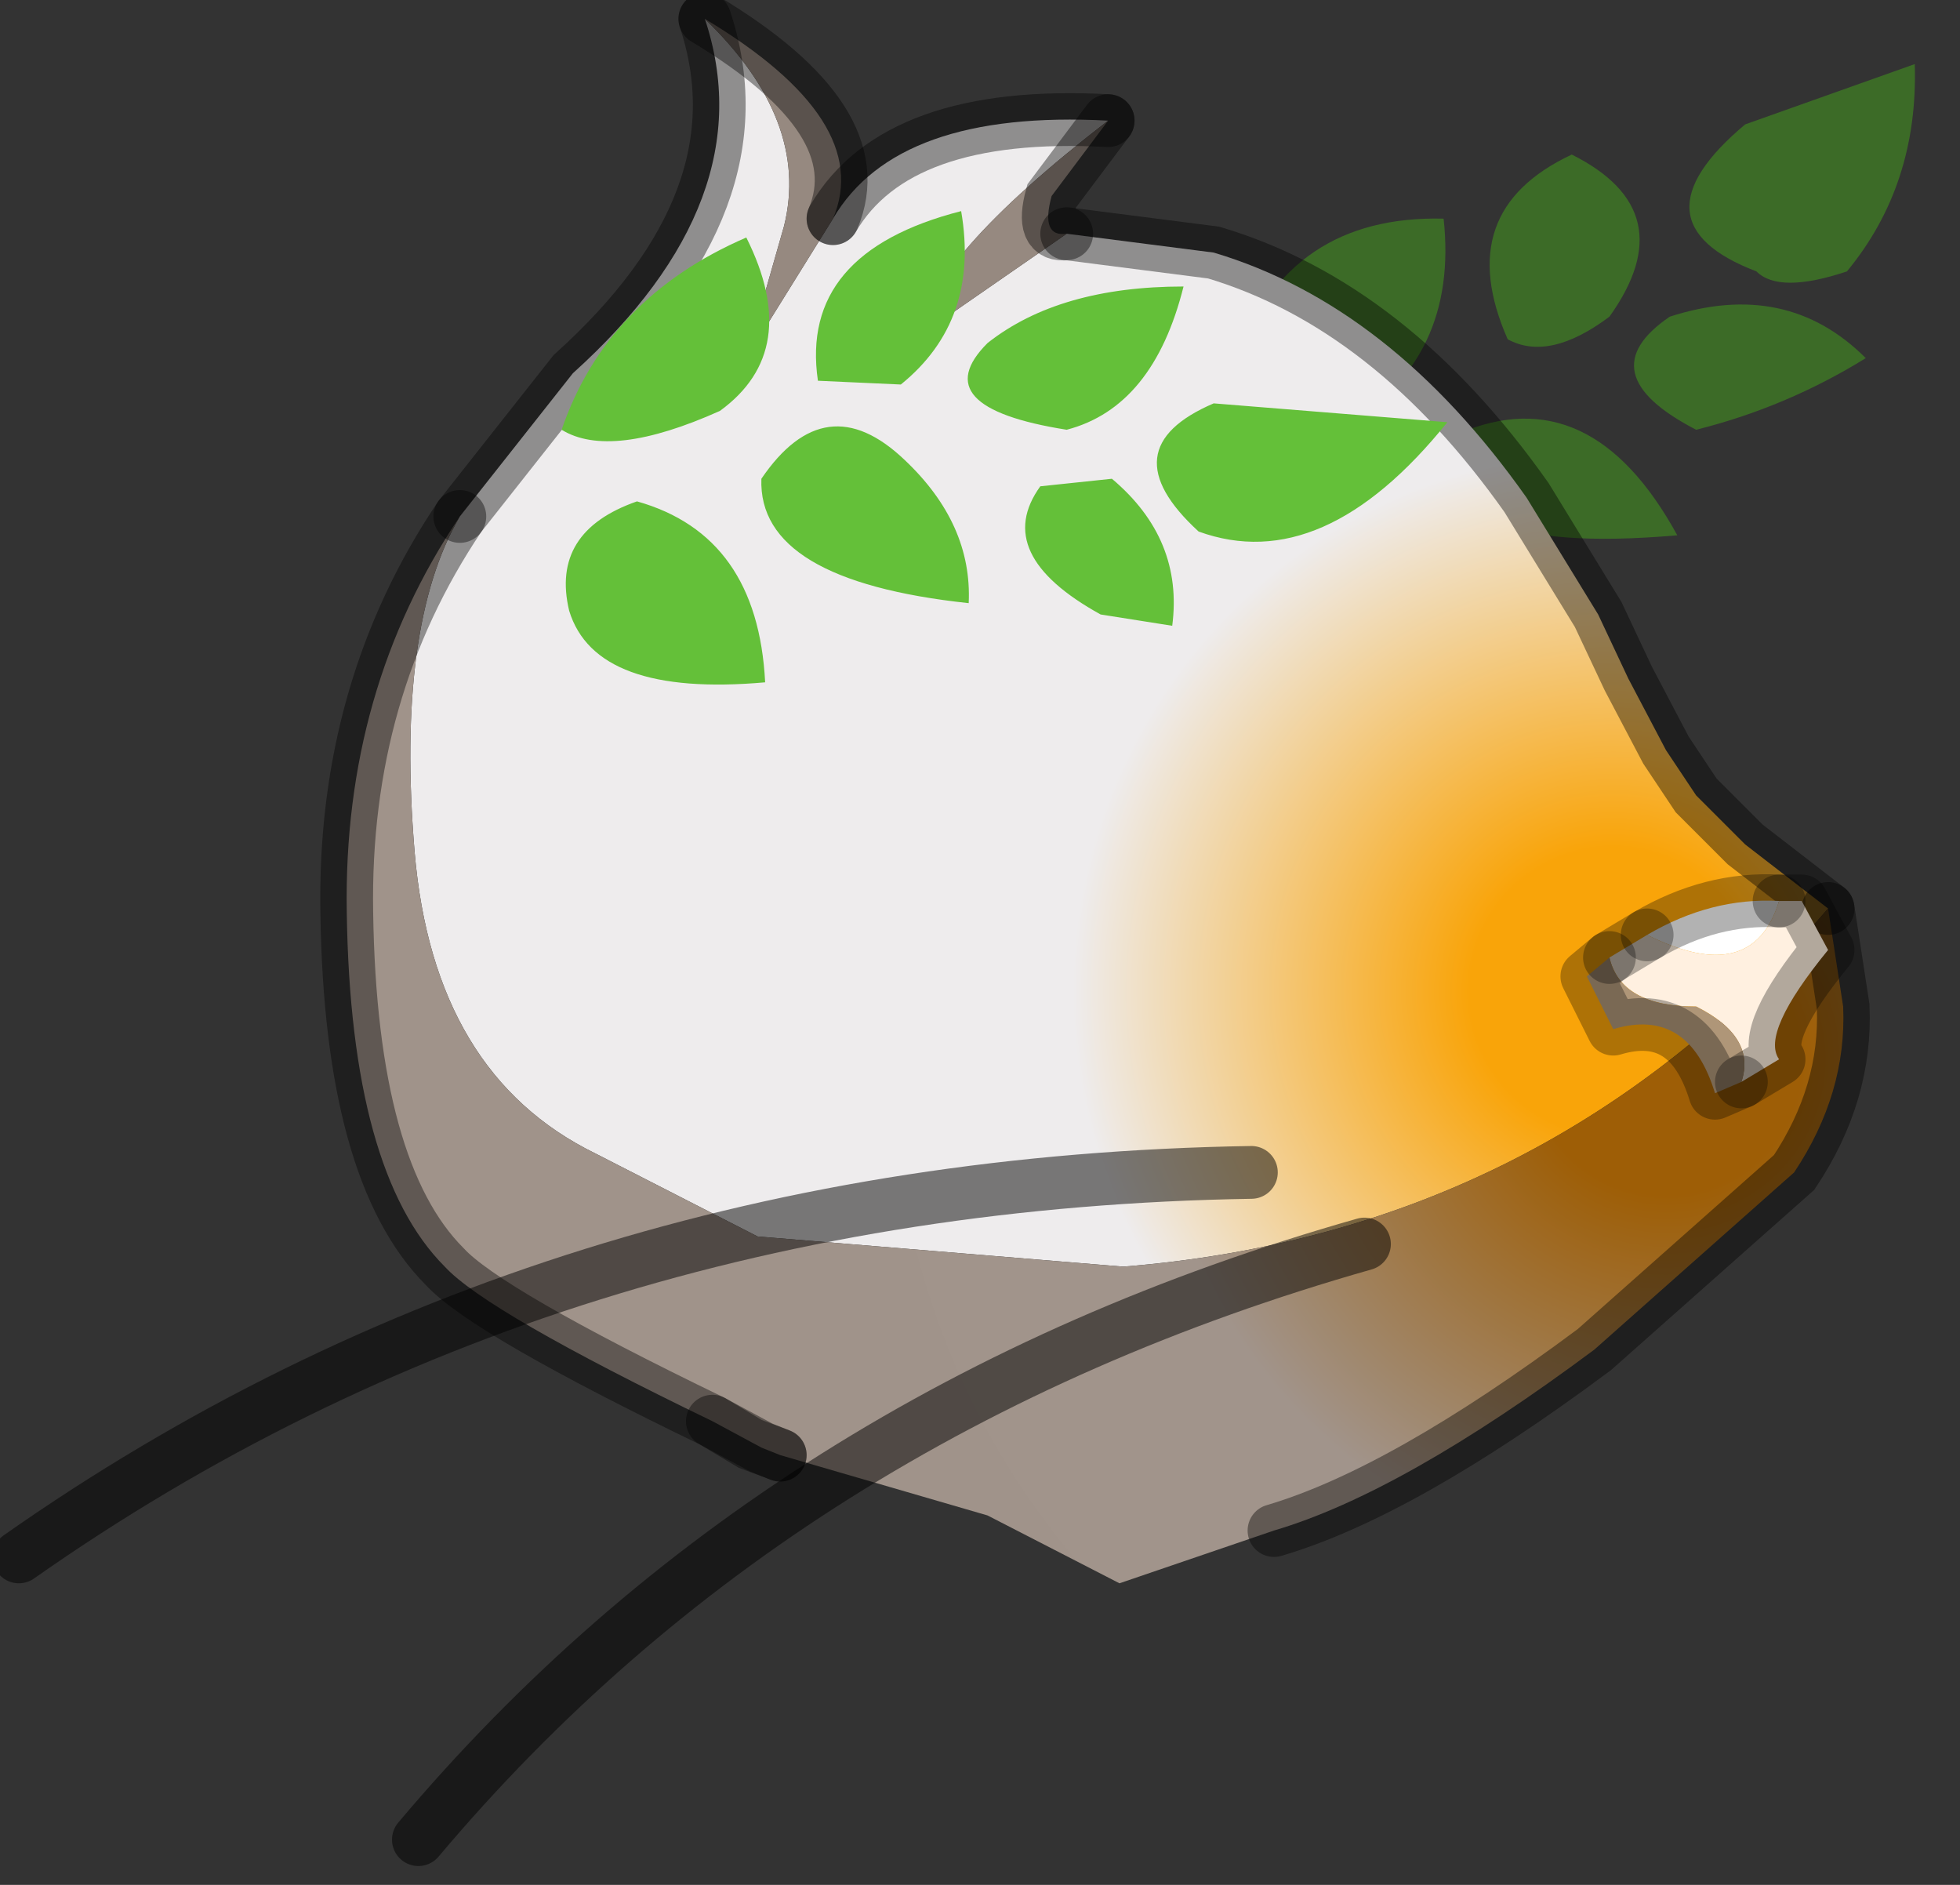 <?xml version="1.0" encoding="utf-8"?>
<svg version="1.1" id="Layer_1"
xmlns="http://www.w3.org/2000/svg"
xmlns:xlink="http://www.w3.org/1999/xlink"
width="26px" height="25px"
xml:space="preserve">
<rect width="100%" height="100%" fill="#333333" stroke="none"/>
<g id="PathID_1324" transform="matrix(1, 0, 0, 1, 12.35, 12.75)">
<path style="fill:#3C6B27;fill-opacity:1" d="M5.5 -7.1Q3.75 -7.35 4.05 -8Q4.75 -9.9 6.8 -9.85Q7 -8 5.5 -7.1M7 -7Q8.75 -7.75 9.9 -5.65Q6.45 -5.35 7 -7M8.5 -10.7Q10 -9.95 9 -8.55Q8.2 -7.95 7.65 -8.25Q6.9 -9.95 8.5 -10.7M10.15 -7.05Q8.7 -7.8 9.8 -8.55Q11.35 -9.05 12.4 -8Q11.35 -7.35 10.15 -7.05M12.15 -9.15Q11.25 -8.85 10.95 -9.15Q9.25 -9.8 10.8 -11.1L13.05 -11.9Q13.1 -10.3 12.15 -9.15" />
</g>
<g id="PathID_1325" transform="matrix(1, 0, 0, 1, 12.35, 12.75)">
<radialGradient
id="RadialGradID_346" gradientUnits="userSpaceOnUse" gradientTransform="matrix(0.018, 0, 0, 0.018, 9.05, 0.4)" spreadMethod ="pad" cx="0" cy="0" r="819.2" fx="0" fy="0" >
<stop  offset="0.129"  style="stop-color:#F9A409;stop-opacity:1" />
<stop  offset="0.486"  style="stop-color:#EEECED;stop-opacity:1" />
<stop  offset="0.988"  style="stop-color:#EEECED;stop-opacity:1" />
</radialGradient>
<path style="fill:url(#RadialGradID_346) " d="M-0.15 -8.3L1.8 -9.65L3.75 -9.4Q6.1 -8.7 7.9 -6.15L8.85 -4.6L9.25 -3.75L9.75 -2.8L10.15 -2.2L10.8 -1.55L11.9 -0.7Q8.2 3.6 2.55 4.05L-2.3 3.65L-4.45 2.55Q-6.6 1.5 -6.85 -1.45Q-7.1 -4.45 -6.25 -5.9L-4.75 -7.8Q-2.2 -10.1 -3 -12.5Q-1.6 -11.15 -1.95 -9.75L-2.45 -8L-1.3 -9.85Q-0.45 -11.3 2.35 -11.15Q-0.05 -9.3 -0.15 -8.3" />
<path style="fill:#968980;fill-opacity:1" d="M-1.3 -9.85L-2.45 -8L-1.95 -9.75Q-1.6 -11.15 -3 -12.5Q-0.75 -11.15 -1.3 -9.85M1.8 -9.65L-0.15 -8.3Q-0.05 -9.3 2.35 -11.15L1.6 -10.15Q1.45 -9.6 1.8 -9.65" />
<radialGradient
id="RadialGradID_347" gradientUnits="userSpaceOnUse" gradientTransform="matrix(0.017, 0, 0, 0.017, 9.75, 1.3)" spreadMethod ="pad" cx="0" cy="0" r="819.2" fx="0" fy="0" >
<stop  offset="0.129"  style="stop-color:#9E5E06;stop-opacity:1" />
<stop  offset="0.486"  style="stop-color:#A1948B;stop-opacity:1" />
<stop  offset="0.988"  style="stop-color:#A0938A;stop-opacity:1" />
</radialGradient>
<path style="fill:url(#RadialGradID_347) " d="M-2.25 6.45L-2.9 6.1Q-5.9 4.65 -6.45 4.05Q-7.7 2.8 -7.75 -0.65Q-7.8 -3.6 -6.25 -5.9Q-7.1 -4.45 -6.85 -1.45Q-6.6 1.5 -4.45 2.55L-2.3 3.65L2.55 4.05Q8.2 3.6 11.9 -0.7L12.1 0.6Q12.15 1.75 11.45 2.8L8.8 5.15Q6.25 7.05 4.55 7.55L2.5 8.25L0.75 7.35L-2 6.55L-2.25 6.45" />
<path style="fill:none;stroke-width:0.7;stroke-linecap:round;stroke-linejoin:miter;stroke-miterlimit:5;stroke:#000000;stroke-opacity:0.4" d="M2.35 -11.15Q-0.45 -11.3 -1.3 -9.85" />
<path style="fill:none;stroke-width:0.7;stroke-linecap:round;stroke-linejoin:miter;stroke-miterlimit:5;stroke:#000000;stroke-opacity:0.4" d="M-3 -12.5Q-2.2 -10.1 -4.75 -7.8L-6.25 -5.9" />
<path style="fill:none;stroke-width:0.7;stroke-linecap:round;stroke-linejoin:miter;stroke-miterlimit:5;stroke:#000000;stroke-opacity:0.4" d="M11.9 -0.7L10.8 -1.55L10.15 -2.2L9.75 -2.8L9.25 -3.75L8.85 -4.6L7.9 -6.15Q6.1 -8.7 3.75 -9.4L1.8 -9.65" />
<path style="fill:none;stroke-width:0.7;stroke-linecap:round;stroke-linejoin:miter;stroke-miterlimit:5;stroke:#000000;stroke-opacity:0.4" d="M2.35 -11.15L1.6 -10.15Q1.45 -9.6 1.8 -9.65" />
<path style="fill:none;stroke-width:0.7;stroke-linecap:round;stroke-linejoin:miter;stroke-miterlimit:5;stroke:#000000;stroke-opacity:0.4" d="M11.9 -0.7L12.1 0.6Q12.15 1.75 11.45 2.8L8.8 5.15Q6.25 7.05 4.55 7.55" />
<path style="fill:none;stroke-width:0.7;stroke-linecap:round;stroke-linejoin:miter;stroke-miterlimit:5;stroke:#000000;stroke-opacity:0.4" d="M-2 6.55L-2.4 6.4L-2.9 6.1Q-5.9 4.65 -6.45 4.05Q-7.7 2.8 -7.75 -0.65Q-7.8 -3.6 -6.25 -5.9" />
<path style="fill:none;stroke-width:0.7;stroke-linecap:round;stroke-linejoin:miter;stroke-miterlimit:5;stroke:#000000;stroke-opacity:0.4" d="M-3 -12.5Q-0.75 -11.15 -1.3 -9.85" />
<path style="fill:none;stroke-width:0.7;stroke-linecap:round;stroke-linejoin:miter;stroke-miterlimit:5;stroke:#000000;stroke-opacity:0.4" d="M-2.9 6.1L-2.25 6.45L-2 6.55" />
</g>
<g id="PathID_1326" transform="matrix(1, 0, 0, 1, 12.35, 12.75)">
<path style="fill:none;stroke-width:0.7;stroke-linecap:round;stroke-linejoin:miter;stroke-miterlimit:5;stroke:#000000;stroke-opacity:0.502" d="M4.25 2.8Q-5.05 2.95 -12.1 7.9" />
</g>
<g id="PathID_1327" transform="matrix(1, 0, 0, 1, 12.35, 12.75)">
<path style="fill:none;stroke-width:0.7;stroke-linecap:round;stroke-linejoin:miter;stroke-miterlimit:5;stroke:#000000;stroke-opacity:0.502" d="M5.75 3.75Q-2 5.95 -6.8 11.65" />
</g>
<g id="PathID_1328" transform="matrix(1, 0, 0, 1, 12.35, 12.75)">
<path style="fill:#FFFFFF;fill-opacity:1" d="M9.5 -0.35Q10.35 -0.85 11.25 -0.8Q10.9 0.35 9.5 -0.35" />
<path style="fill:#FFF0E0;fill-opacity:1" d="M10.15 0.6Q9.15 0.6 9 -0.05L9.5 -0.35Q10.9 0.35 11.25 -0.8L11.55 -0.8L11.9 -0.15Q11 0.95 11.25 1.3L10.75 1.6Q10.95 1 10.15 0.6" />
<path style="fill:#AF9678;fill-opacity:1" d="M9 -0.05Q9.15 0.6 10.15 0.6Q10.95 1 10.75 1.6L10.4 1.75Q10.05 0.6 9.05 0.9L8.7 0.2L9 -0.05" />
<path style="fill:none;stroke-width:0.7;stroke-linecap:round;stroke-linejoin:round;stroke-miterlimit:3;stroke:#000000;stroke-opacity:0.302" d="M10.75 1.6L11.25 1.3Q11 0.95 11.9 -0.15L11.55 -0.8L11.25 -0.8" />
<path style="fill:none;stroke-width:0.7;stroke-linecap:round;stroke-linejoin:round;stroke-miterlimit:3;stroke:#000000;stroke-opacity:0.302" d="M9.5 -0.35L9 -0.05" />
<path style="fill:none;stroke-width:0.7;stroke-linecap:round;stroke-linejoin:round;stroke-miterlimit:3;stroke:#000000;stroke-opacity:0.302" d="M10.75 1.6L10.4 1.75Q10.05 0.6 9.05 0.9L8.7 0.2L9 -0.05" />
<path style="fill:none;stroke-width:0.7;stroke-linecap:round;stroke-linejoin:round;stroke-miterlimit:3;stroke:#000000;stroke-opacity:0.302" d="M11.25 -0.8Q10.35 -0.85 9.5 -0.35" />
</g>
<g id="PathID_1329" transform="matrix(1, 0, 0, 1, 12.35, 12.75)">
<path style="fill:#64C039;fill-opacity:1" d="M2.4 -6.4Q3.35 -5.6 3.2 -4.45L2.25 -4.6Q0.8 -5.4 1.45 -6.3L2.4 -6.4M1.8 -7.05Q-0.1 -7.35 0.75 -8.2Q1.7 -8.95 3.35 -8.95Q2.95 -7.35 1.8 -7.05M3.75 -7.4L6.85 -7.15Q5.2 -5.1 3.55 -5.7Q2.35 -6.8 3.75 -7.4M-3.9 -6.1Q-2.3 -5.65 -2.2 -3.7Q-4.45 -3.5 -4.8 -4.65Q-5.05 -5.7 -3.9 -6.1M-2.8 -7.3Q-4.25 -6.65 -4.9 -7.05Q-4.3 -8.8 -2.45 -9.6Q-1.7 -8.1 -2.8 -7.3M-0.35 -6.65Q0.55 -5.8 0.5 -4.75Q-2.3 -5.05 -2.25 -6.4Q-1.4 -7.65 -0.35 -6.65M-1.5 -7.7Q-1.75 -9.4 0.4 -9.95Q0.65 -8.5 -0.4 -7.65L-1.5 -7.7" />
</g>
</svg>
